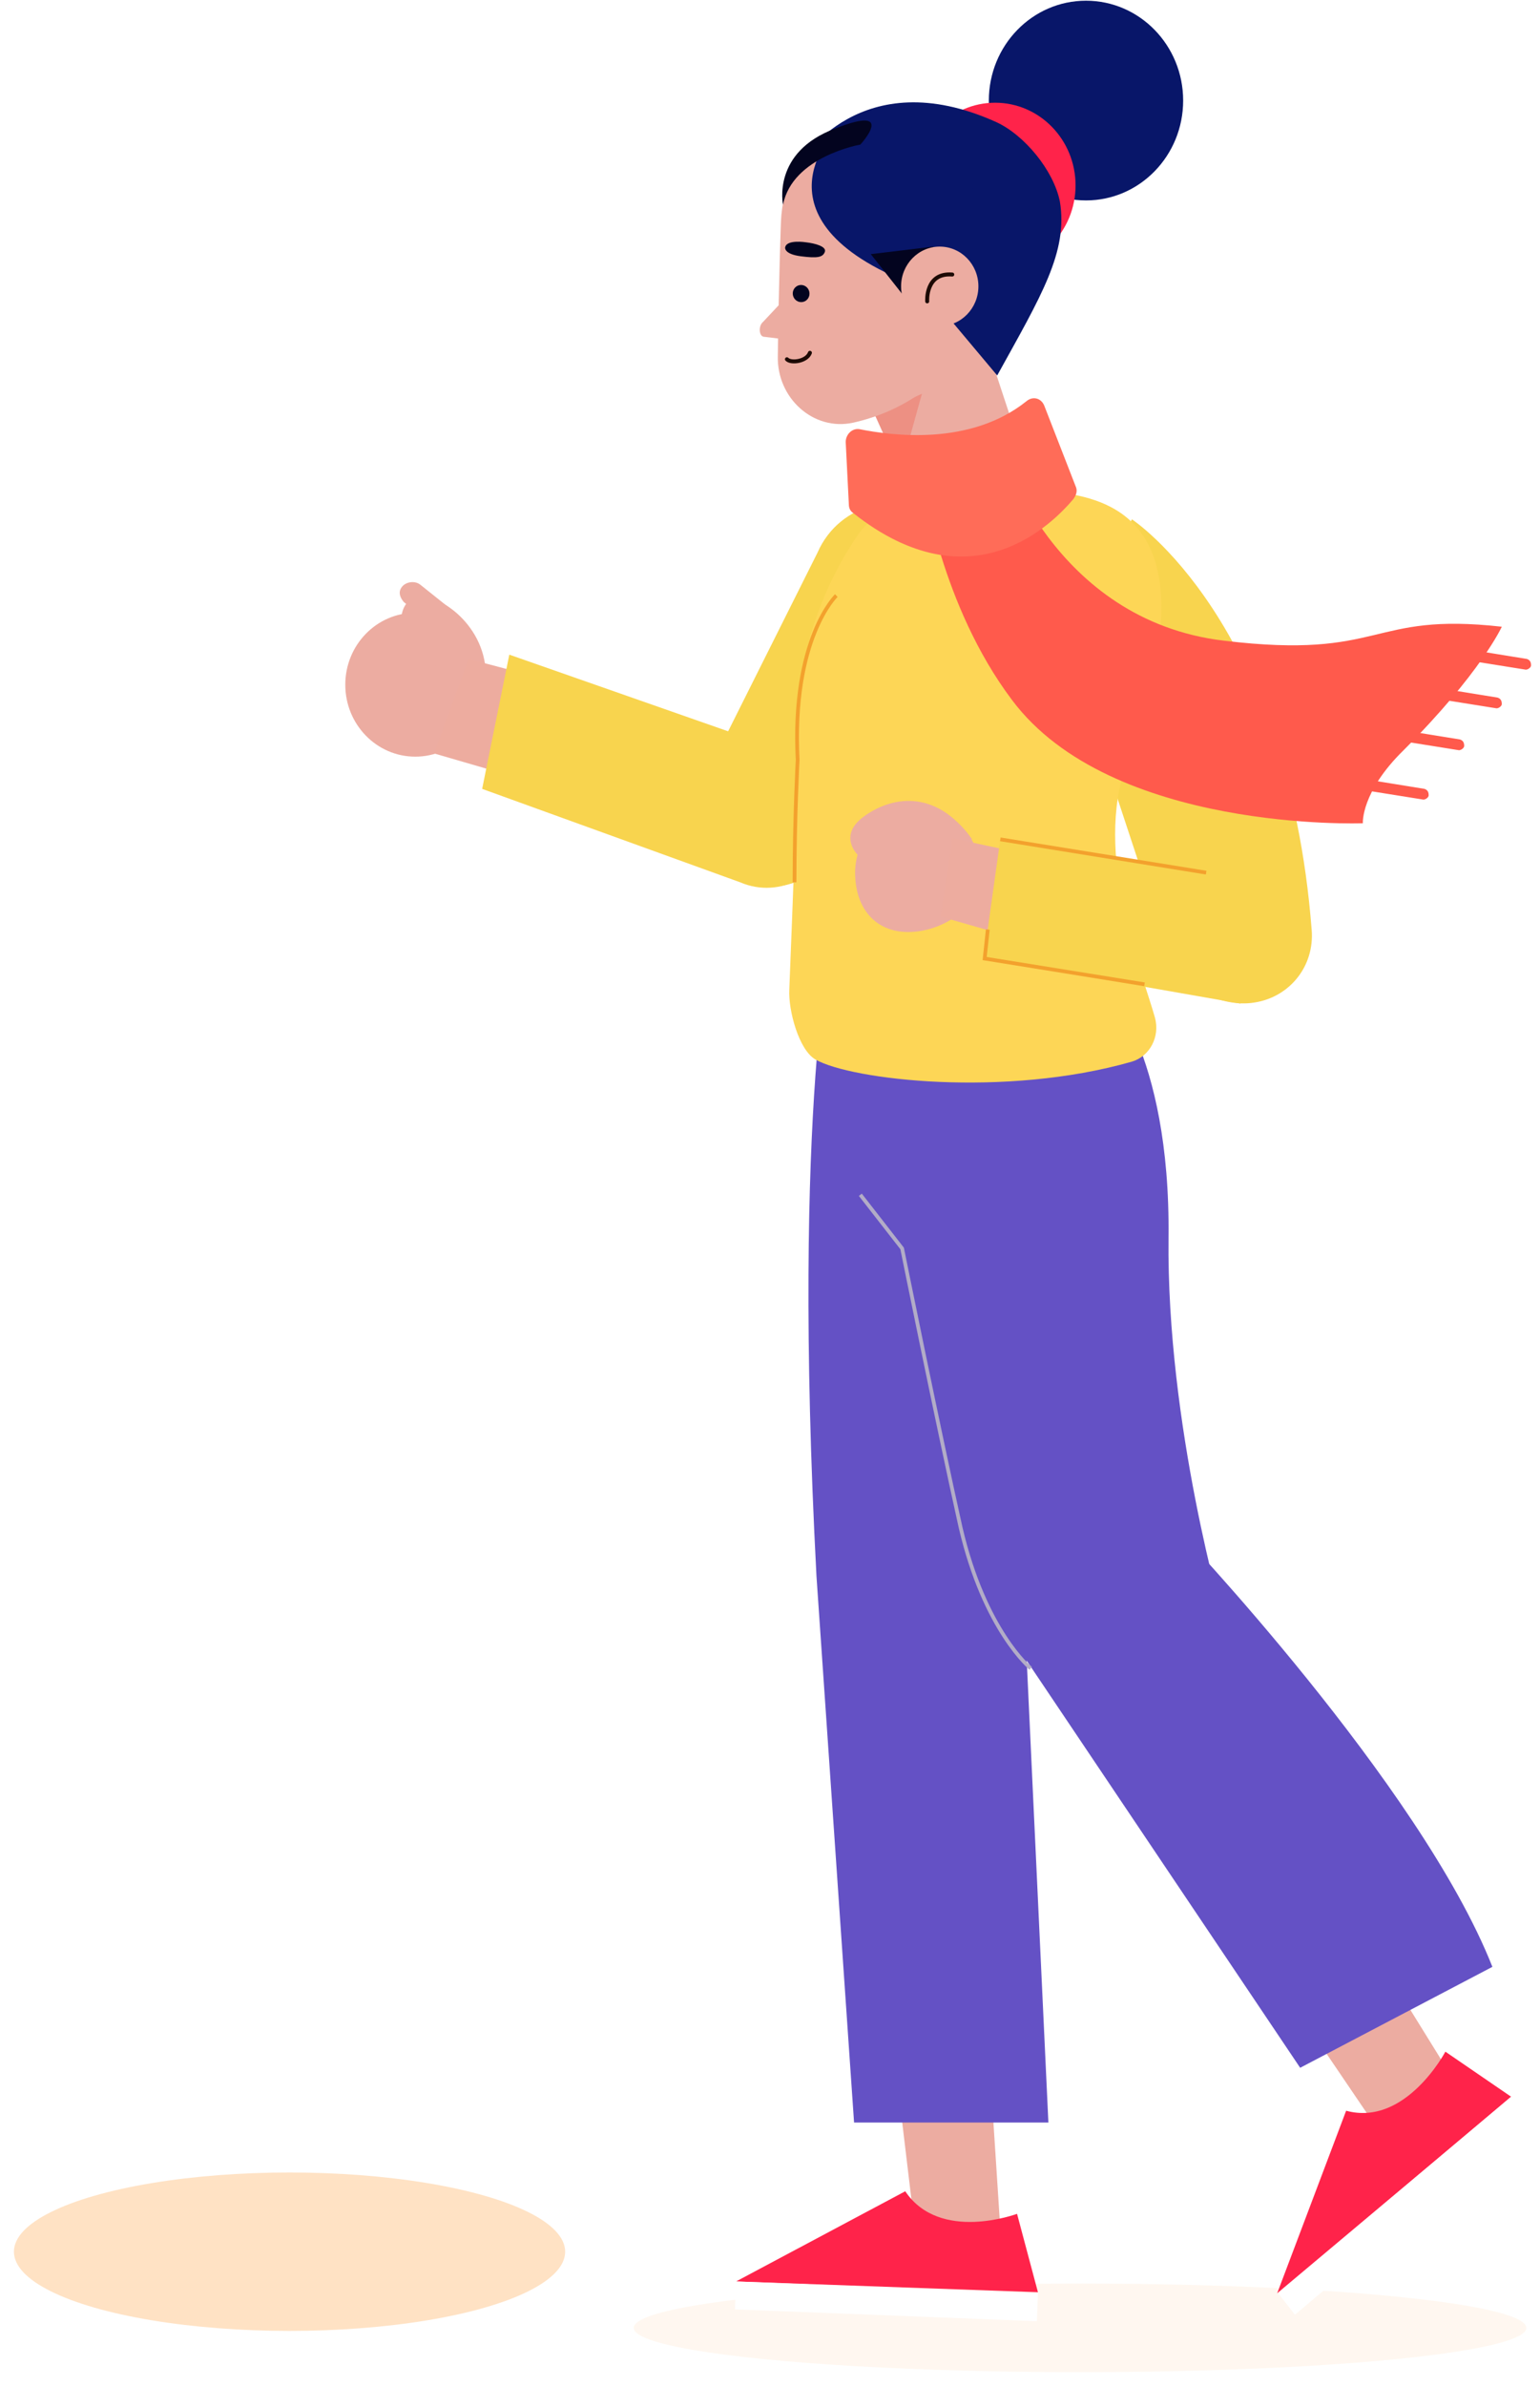 <?xml version="1.0" encoding="UTF-8"?>
<svg width="226px" height="350px" viewBox="0 0 226 350" version="1.1" xmlns="http://www.w3.org/2000/svg" xmlns:xlink="http://www.w3.org/1999/xlink">
    <!-- Generator: Sketch 64 (93537) - https://sketch.com -->
    <title>character</title>
    <desc>Created with Sketch.</desc>
    <defs>
        <filter x="-2.2%" y="-22.4%" width="104.4%" height="144.8%" filterUnits="objectBoundingBox" id="filter-1">
            <feGaussianBlur stdDeviation="0.971" in="SourceGraphic"></feGaussianBlur>
        </filter>
        <filter x="-3.6%" y="-12.5%" width="107.2%" height="125.1%" filterUnits="objectBoundingBox" id="filter-2">
            <feGaussianBlur stdDeviation="0.971" in="SourceGraphic"></feGaussianBlur>
        </filter>
    </defs>
    <g id="Page-1" stroke="none" stroke-width="1" fill="none" fill-rule="evenodd">
        <g id="Page1" transform="translate(-1119, -129)">
            <g id="character" transform="translate(1121, 129)">
                <ellipse id="Oval" fill="#FFA446" opacity="0.288" filter="url(#filter-1)" cx="156.5" cy="341.5" rx="65.5" ry="6.5"></ellipse>
                <g id="girl" transform="translate(48, 0)">
                    <g id="Group-12">
                        <g id="Group" transform="translate(57.859, 136.05)">
                            <g fill-rule="nonzero" id="Path">
                                <g transform="translate(0, 164.83)">
                                    <polygon fill="#ECACA1" points="26.524 27.04 23.304 0.103 37.409 2.466 39.249 30.821 25.757 27.828"></polygon>
                                    <g transform="translate(0, 20.479)">
                                        <path d="M41.395,3.411 C41.395,3.411 30.05,7.664 24.99,0.103 L0.153,13.335 L44.461,14.91 L41.395,3.411 Z" fill="#FF234A"></path>
                                        <polygon fill="#FFFFFF" points="0 17.431 44.308 19.164 44.461 15.068 0.153 13.335"></polygon>
                                    </g>
                                </g>
                                <path d="M14.412,0.788 C14.412,0.788 8.279,25.205 11.959,95.148 L17.478,175.33 L45.995,175.33 L37.869,2.048 L14.412,0.788 Z" fill="#6451C5"></path>
                            </g>
                            <g transform="translate(16.865, 7.876)" id="Path">
                                <g transform="translate(62.326, 138.626)" fill-rule="nonzero">
                                    <polygon fill="#ECACA1" points="15.865 30.876 0.686 8.507 12.798 0.788 27.823 25.047 15.865 31.978"></polygon>
                                    <g transform="translate(0, 18.328)">
                                        <path d="M25.064,0.103 C25.064,0.103 19.238,11.13 10.499,8.767 L0.38,35.547 L34.723,6.719 L25.064,0.103 Z" fill="#FF234A"></path>
                                        <polygon fill="#FFFFFF" points="2.986 38.697 37.329 9.712 34.876 6.561 0.533 35.547"></polygon>
                                    </g>
                                </g>
                                <g>
                                    <path d="M37.256,0.473 C37.256,0.473 47.068,10.082 46.761,37.649 C46.455,65.217 54.887,93.887 54.887,93.887 L24.071,97.195 C24.071,97.195 6.593,59.546 0.767,2.836 L37.256,0.473 Z" fill="#6451C5" fill-rule="nonzero"></path>
                                    <path d="M47.834,80.182 C47.834,80.182 83.71,117.832 94.289,144.612 L66.079,159.42 L24.377,97.353 L47.834,80.182 Z" fill="#6451C5" fill-rule="nonzero"></path>
                                    <path d="M26.524,100.819 C26.524,100.819 19.778,95.305 16.251,80.182 C12.878,65.06 7.666,39.225 7.666,39.225 L1.533,31.348" stroke="#B2ACC7" stroke-width="0.55"></path>
                                </g>
                            </g>
                        </g>
                        <g id="Group" transform="translate(60.926, 0)">
                            <g transform="translate(22.997, 0)" fill-rule="nonzero" id="Oval">
                                <ellipse fill="#081669" cx="25.45" cy="14.753" rx="14.258" ry="14.65"></ellipse>
                                <ellipse fill="#FF234A" cx="12.112" cy="27.198" rx="11.805" ry="12.13"></ellipse>
                            </g>
                            <polygon id="Path" fill="#ECACA1" fill-rule="nonzero" points="17.785 58.546 23.764 77.134 40.322 70.203 31.123 42.321"></polygon>
                            <path d="M21.311,69.416 C21.158,69.1 24.377,57.758 24.377,57.758 L17.478,60.909 L21.311,69.416 Z" id="Path" fill="#ED9083" fill-rule="nonzero"></path>
                            <path d="M12.725,19.951 C12.725,19.951 4.14,21.369 3.68,32.554 C3.68,32.554 3.373,40.588 3.22,52.245 C3.066,58.388 8.432,63.272 14.258,62.012 C17.785,61.224 21.771,59.649 25.297,56.813 L30.203,52.087 C41.855,38.697 31.123,17.431 13.952,19.794 C13.645,19.794 13.185,19.794 12.725,19.951 Z" id="Path" fill="#ECACA1" fill-rule="nonzero"></path>
                            <path d="M5.213,42.793 L1.073,47.204 C0.307,47.834 0.46,49.409 1.227,49.409 L5.059,49.882 L5.059,42.793 L5.213,42.793 Z" id="Path" fill="#ECACA1" fill-rule="nonzero"></path>
                            <g transform="translate(4.066, 35.232)">
                                <path d="M3.293,0.315 C3.293,0.315 0.38,-0.158 0.227,1.103 C0.227,1.103 0.073,2.048 2.526,2.363 C4.979,2.678 5.746,2.52 6.053,1.733 C6.359,0.945 4.673,0.473 3.293,0.315 Z" id="Path" fill="#03041F" fill-rule="nonzero"></path>
                                <ellipse id="Oval" fill="#03041F" fill-rule="nonzero" transform="translate(2.576, 7.833) rotate(-10.748) translate(-2.576, -7.833) " cx="2.576" cy="7.833" rx="1.228" ry="1.259"></ellipse>
                                <path d="M0.493,17.471 C1.106,18.101 3.406,17.786 3.866,16.526" id="Path" stroke="#1D0A05" stroke-width="0.586" stroke-linecap="round" stroke-linejoin="round"></path>
                            </g>
                            <path d="M24.224,39.8 C24.224,39.8 29.283,12.863 6.593,23.732 C6.593,23.732 15.332,8.924 35.263,17.903 C39.402,19.794 43.695,24.992 44.615,29.561 C45.841,36.965 41.855,43.423 35.416,55.08 L27.75,45.944 C27.443,44.368 24.224,39.8 24.224,39.8 Z" id="Path" fill="#081669" fill-rule="nonzero"></path>
                            <path d="M31.583,31.924 L26.984,43.108 C-1.993,33.814 11.192,19.794 11.192,19.794 C11.192,19.794 34.649,12.548 31.583,31.924 Z" id="Path" fill="#081669" fill-rule="nonzero"></path>
                            <polygon id="Path" fill="#03041F" fill-rule="nonzero" points="16.865 37.28 22.077 43.896 26.064 36.177"></polygon>
                            <path d="M15.332,21.212 C15.332,21.212 5.366,22.944 3.986,30.033 C3.986,30.033 2.3,22.314 11.652,18.849 C20.851,15.226 15.332,21.212 15.332,21.212 Z" id="Path" fill="#03041F" fill-rule="nonzero"></path>
                            <g transform="translate(20.931, 35.232)">
                                <ellipse id="Oval" fill="#ECACA1" fill-rule="nonzero" cx="6.053" cy="6.774" rx="5.673" ry="5.829"></ellipse>
                                <path d="M4.213,8.979 C4.213,8.979 3.906,4.726 7.892,5.041" id="Path" stroke="#1D0A05" stroke-width="0.586" stroke-linecap="round" stroke-linejoin="round"></path>
                            </g>
                        </g>
                        <g id="Group" transform="translate(0, 58.286)">
                            <path d="M116.119,17.903 C116.119,17.903 138.963,32.869 142.489,78.08 C142.949,83.436 139.27,88.004 134.057,88.792 L134.057,88.792 C129.151,89.579 122.865,86.429 121.485,81.545 L106.154,35.074 L116.119,17.903 Z" id="Path" fill="#F8D44E" fill-rule="nonzero"></path>
                            <g transform="translate(0, 14.753)" fill-rule="nonzero">
                                <path d="M69.971,8.034 L53.26,41.43 C50.96,46.786 53.107,52.93 58.013,55.765 L58.013,55.765 C63.225,58.601 69.818,56.553 72.578,51.197 L91.282,18.903 C94.042,13.705 92.815,7.404 88.369,3.623 L88.369,3.623 C82.543,-1.575 73.191,0.63 69.971,8.034 Z" id="Path" fill="#F8D44E"></path>
                                <g transform="translate(0.599, 14.178)">
                                    <g>
                                        <ellipse id="Oval" fill="#ECACA1" cx="10.345" cy="13.232" rx="10.272" ry="10.554"></ellipse>
                                        <path d="M8.352,2.993 C8.352,2.993 8.812,-1.26 13.718,0.945 C17.858,2.836 23.684,9.452 18.931,18.746 L8.352,2.993 Z" id="Path" fill="#ECACA1"></path>
                                        <polygon id="Path" fill="#EDAC9F" points="40.855 15.438 18.164 9.452 13.105 23.314 37.482 30.403"></polygon>
                                    </g>
                                    <path d="M65.079,23.157 L24.144,8.822 L20.158,28.513 L58.026,42.218 C63.852,44.738 70.598,41.115 71.672,34.656 L71.672,34.656 C72.745,29.615 69.832,24.732 65.079,23.157 Z" id="Path" fill="#F8D44E"></path>
                                </g>
                                <path d="M17.077,20.636 L17.231,17.171 L11.711,12.76 C10.945,12.13 9.718,12.287 9.105,12.917 L9.105,12.917 C8.645,13.39 8.338,14.178 9.258,15.28 L16.617,21.109" id="Path" fill="#ECACA1"></path>
                            </g>
                            <g transform="translate(65.525, 14.178)" id="Path">
                                <path d="M10.425,5.931 C7.053,10.815 1.533,20.897 1.38,34.444 C1.38,34.759 1.38,35.232 1.38,35.547 C1.686,38.54 0.767,61.066 0.307,72.724 C0.153,75.717 1.686,81.545 4.14,82.963 C9.352,85.956 31.89,88.634 50.594,83.278 C53.2,82.49 54.734,79.655 53.967,76.819 C51.974,69.731 44.921,52.875 49.828,39.485 C61.633,7.507 50.287,1.678 42.008,0.103 C40.935,-0.055 36.949,2.466 35.876,2.466 L16.251,2.781 C13.952,2.623 11.805,3.883 10.425,5.931 Z" fill="#FDD656" fill-rule="nonzero"></path>
                                <path d="M7.206,14.91 C7.206,14.91 0.613,21.212 1.533,39.012 C1.533,39.012 1.073,47.519 1.073,56.971" stroke="#F3A12D" stroke-width="0.55"></path>
                            </g>
                            <g transform="translate(73.191, 0)" fill-rule="nonzero" id="Path">
                                <g transform="translate(12.265, 6.876)" fill="#FF5A4C">
                                    <path d="M11.499,0.788 C11.499,0.788 19.011,25.835 44.155,28.828 C67.765,31.663 65.312,24.575 84.937,26.78 C84.937,26.78 81.87,33.554 70.525,44.896 C64.239,51.039 64.546,55.608 64.546,55.608 C64.546,55.608 27.597,57.026 13.032,37.492 C2.606,23.629 0.153,5.829 0.153,5.829 L11.499,0.788 Z"></path>
                                    <g transform="translate(60.793, 29.355)">
                                        <path d="M27.67,3.726 C27.977,3.726 28.437,3.411 28.437,3.096 C28.437,2.623 28.283,2.308 27.823,2.151 L16.171,0.26 C15.711,0.26 15.405,0.418 15.251,0.89 C15.251,1.363 15.405,1.678 15.865,1.836 L27.67,3.726 C27.517,3.726 27.67,3.726 27.67,3.726 Z"></path>
                                        <path d="M23.377,9.397 C23.684,9.397 24.144,9.082 24.144,8.767 C24.144,8.294 23.99,7.979 23.53,7.822 L11.878,5.931 C11.419,5.774 11.112,6.089 10.959,6.561 C10.959,7.034 11.112,7.349 11.572,7.507 L23.377,9.397 C23.377,9.397 23.377,9.397 23.377,9.397 Z"></path>
                                        <path d="M17.858,15.541 C18.164,15.541 18.624,15.226 18.624,14.91 C18.624,14.438 18.471,14.123 18.011,13.965 L6.359,12.075 C5.899,12.075 5.593,12.232 5.439,12.705 C5.439,13.178 5.593,13.493 6.053,13.65 L17.858,15.541 C17.704,15.541 17.704,15.541 17.858,15.541 Z"></path>
                                        <path d="M12.645,22.787 C12.952,22.787 13.412,22.472 13.412,22.157 C13.412,21.684 13.258,21.369 12.798,21.212 L1.146,19.321 C0.686,19.164 0.38,19.479 0.227,19.951 C0.227,20.424 0.38,20.739 0.84,20.897 L12.645,22.787 C12.645,22.787 12.645,22.787 12.645,22.787 Z"></path>
                                    </g>
                                </g>
                                <path d="M2.913,4.671 C7.666,5.616 19.164,7.192 27.443,0.575 C28.363,-0.212 29.59,0.103 30.05,1.205 L34.649,13.02 C34.956,13.65 34.803,14.28 34.343,14.91 C31.43,18.376 19.471,30.821 1.993,16.958 C1.533,16.643 1.38,16.171 1.38,15.698 L0.92,6.561 C0.92,5.459 1.84,4.514 2.913,4.671 Z" fill="#FF6C58"></path>
                            </g>
                        </g>
                    </g>
                    <g id="Group" transform="translate(74.724, 117.147)">
                        <g fill-rule="nonzero">
                            <g fill="#ECACA1">
                                <path d="M8.574,19.584 C13.419,19.584 19.164,16.09 19.164,10.87 C19.164,5.649 15.046,1.418 9.966,1.418 C4.885,1.418 0.767,5.649 0.767,10.87 C0.767,16.09 3.729,19.584 8.574,19.584 Z" id="Oval"></path>
                                <path d="M1.227,8.349 C1.227,8.349 -1.84,5.514 1.993,2.678 C5.826,-0.158 12.419,-1.733 17.938,5.986 L1.227,8.349 Z" id="Path"></path>
                            </g>
                            <polygon id="Path" fill="#EDAC9F" points="15.025 5.829 29.743 8.979 26.524 21.109 13.338 17.328"></polygon>
                        </g>
                        <path d="M47.221,10.239 C46.301,9.924 22.077,5.986 22.077,5.986 L19.624,23.472 L57.34,30.088 L47.221,10.239 Z" id="Path" fill="#F8D44E" fill-rule="nonzero"></path>
                        <line x1="52.281" y1="10.87" x2="22.077" y2="5.986" id="Path" stroke="#F3A12D" stroke-width="0.55"></line>
                        <polyline id="Path" stroke="#F3A12D" stroke-width="0.55" points="43.235 27.253 19.778 23.472 20.238 19.219"></polyline>
                    </g>
                </g>
                <g id="Group" transform="translate(0, 318)" fill="#FFA446" opacity="0.32">
                    <ellipse id="Oval-Copy-2" filter="url(#filter-2)" cx="40.49" cy="12.327" rx="40.449" ry="11.62"></ellipse>
                </g>
            </g>
        </g>
    </g>
</svg>